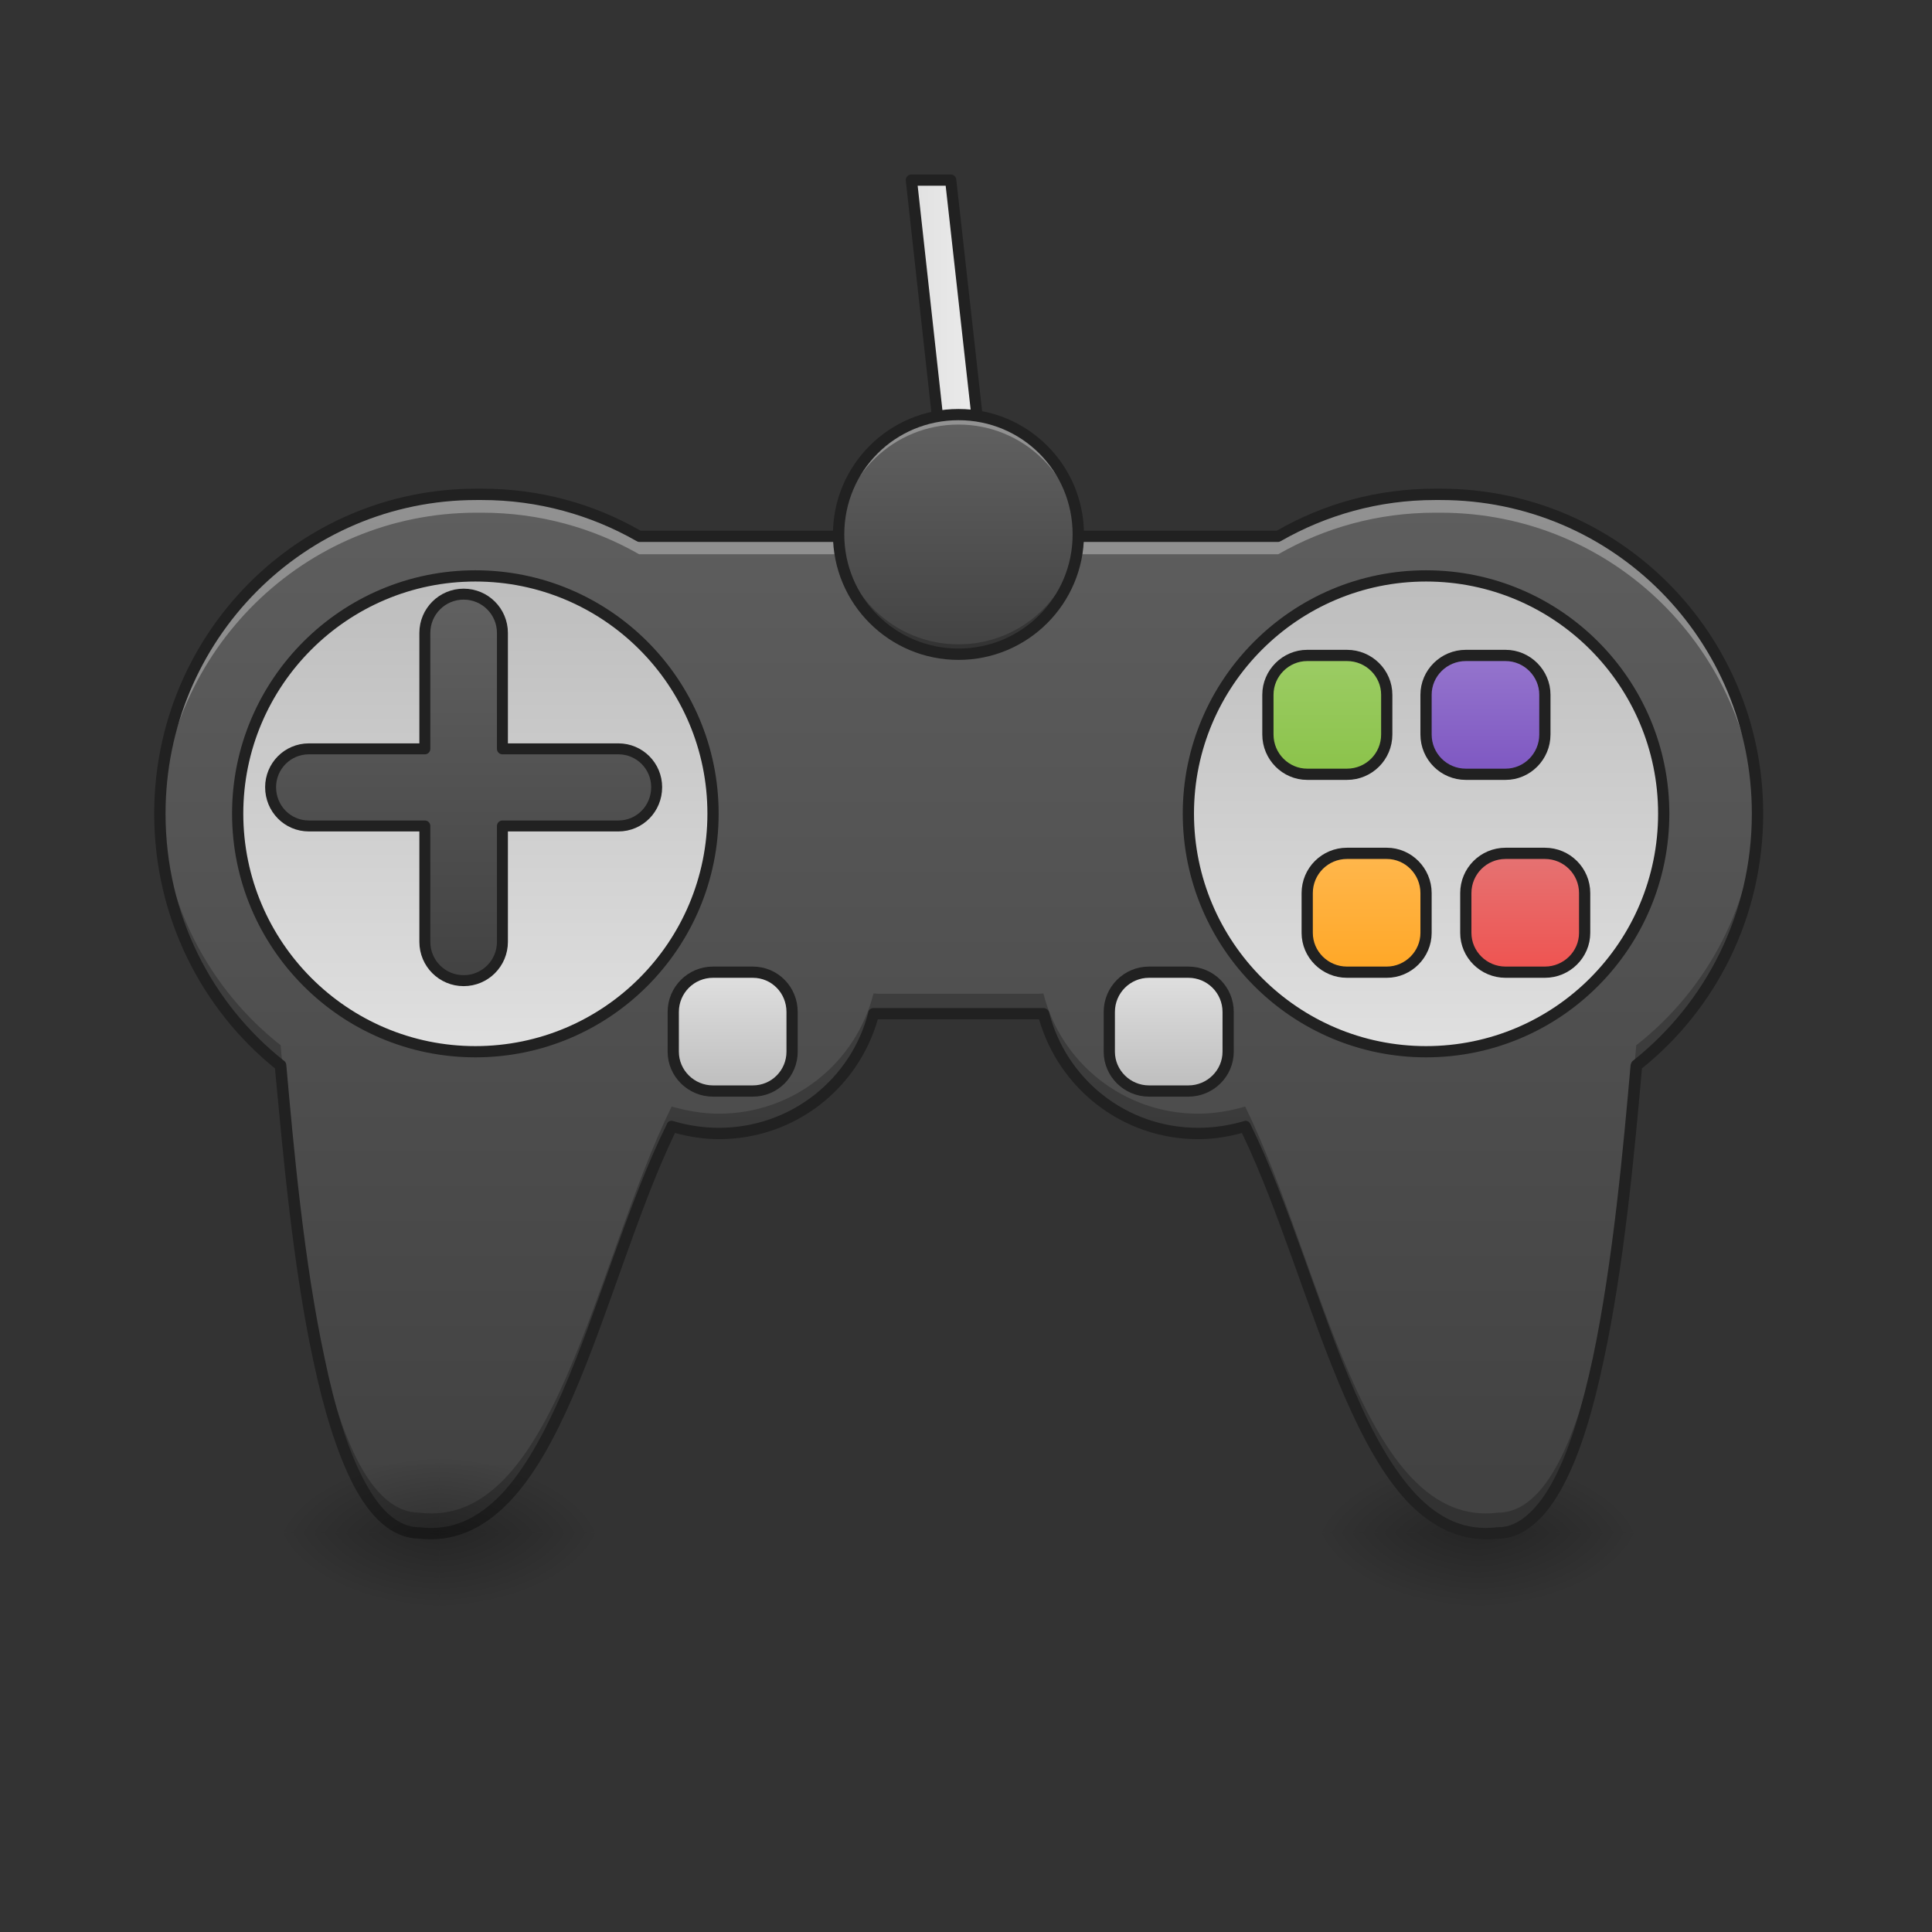<?xml version="1.0" encoding="UTF-8"?>
<svg xmlns="http://www.w3.org/2000/svg" xmlns:xlink="http://www.w3.org/1999/xlink" width="16pt" height="16pt" viewBox="0 0 16 16" version="1.1">
<rect x="0" y="0" width="16" height="16" fill="#333333" stroke="none"/>
<defs>
<radialGradient id="radial0" gradientUnits="userSpaceOnUse" cx="450.909" cy="189.579" fx="450.909" fy="189.579" r="21.167" gradientTransform="matrix(-0,-0.039,0.07,-0,-0.928,30.475)">
<stop offset="0" style="stop-color:rgb(0%,0%,0%);stop-opacity:0.314;"/>
<stop offset="0.222" style="stop-color:rgb(0%,0%,0%);stop-opacity:0.275;"/>
<stop offset="1" style="stop-color:rgb(0%,0%,0%);stop-opacity:0;"/>
</radialGradient>
<radialGradient id="radial1" gradientUnits="userSpaceOnUse" cx="450.909" cy="189.579" fx="450.909" fy="189.579" r="21.167" gradientTransform="matrix(0,0.039,-0.07,0,25.404,-5.087)">
<stop offset="0" style="stop-color:rgb(0%,0%,0%);stop-opacity:0.314;"/>
<stop offset="0.222" style="stop-color:rgb(0%,0%,0%);stop-opacity:0.275;"/>
<stop offset="1" style="stop-color:rgb(0%,0%,0%);stop-opacity:0;"/>
</radialGradient>
<radialGradient id="radial2" gradientUnits="userSpaceOnUse" cx="450.909" cy="189.579" fx="450.909" fy="189.579" r="21.167" gradientTransform="matrix(0,-0.039,-0.07,-0,25.404,30.475)">
<stop offset="0" style="stop-color:rgb(0%,0%,0%);stop-opacity:0.314;"/>
<stop offset="0.222" style="stop-color:rgb(0%,0%,0%);stop-opacity:0.275;"/>
<stop offset="1" style="stop-color:rgb(0%,0%,0%);stop-opacity:0;"/>
</radialGradient>
<radialGradient id="radial3" gradientUnits="userSpaceOnUse" cx="450.909" cy="189.579" fx="450.909" fy="189.579" r="21.167" gradientTransform="matrix(-0,0.039,0.07,0,-0.928,-5.087)">
<stop offset="0" style="stop-color:rgb(0%,0%,0%);stop-opacity:0.314;"/>
<stop offset="0.222" style="stop-color:rgb(0%,0%,0%);stop-opacity:0.275;"/>
<stop offset="1" style="stop-color:rgb(0%,0%,0%);stop-opacity:0;"/>
</radialGradient>
<linearGradient id="linear0" gradientUnits="userSpaceOnUse" x1="960" y1="1535.118" x2="960" y2="415.118" gradientTransform="matrix(0.008,0,0,0.008,0,0)">
<stop offset="0" style="stop-color:rgb(25.882%,25.882%,25.882%);stop-opacity:1;"/>
<stop offset="1" style="stop-color:rgb(38.039%,38.039%,38.039%);stop-opacity:1;"/>
</linearGradient>
<linearGradient id="linear1" gradientUnits="userSpaceOnUse" x1="116.417" y1="-62.833" x2="116.417" y2="64.167" >
<stop offset="0" style="stop-color:rgb(74.118%,74.118%,74.118%);stop-opacity:1;"/>
<stop offset="1" style="stop-color:rgb(87.843%,87.843%,87.843%);stop-opacity:1;"/>
</linearGradient>
<linearGradient id="linear2" gradientUnits="userSpaceOnUse" x1="391.583" y1="-62.833" x2="391.583" y2="64.167" >
<stop offset="0" style="stop-color:rgb(74.118%,74.118%,74.118%);stop-opacity:1;"/>
<stop offset="1" style="stop-color:rgb(87.843%,87.843%,87.843%);stop-opacity:1;"/>
</linearGradient>
<linearGradient id="linear3" gradientUnits="userSpaceOnUse" x1="312.208" y1="74.75" x2="312.208" y2="43" >
<stop offset="0" style="stop-color:rgb(74.118%,74.118%,74.118%);stop-opacity:1;"/>
<stop offset="1" style="stop-color:rgb(87.843%,87.843%,87.843%);stop-opacity:1;"/>
</linearGradient>
<linearGradient id="linear4" gradientUnits="userSpaceOnUse" x1="195.792" y1="74.75" x2="195.792" y2="43" >
<stop offset="0" style="stop-color:rgb(74.118%,74.118%,74.118%);stop-opacity:1;"/>
<stop offset="1" style="stop-color:rgb(87.843%,87.843%,87.843%);stop-opacity:1;"/>
</linearGradient>
<linearGradient id="linear5" gradientUnits="userSpaceOnUse" x1="480" y1="1015.118" x2="480" y2="615.118" >
<stop offset="0" style="stop-color:rgb(25.882%,25.882%,25.882%);stop-opacity:1;"/>
<stop offset="1" style="stop-color:rgb(38.039%,38.039%,38.039%);stop-opacity:1;"/>
</linearGradient>
<linearGradient id="linear6" gradientUnits="userSpaceOnUse" x1="349.25" y1="-9.917" x2="349.25" y2="-41.667" >
<stop offset="0" style="stop-color:rgb(54.51%,76.471%,29.02%);stop-opacity:1;"/>
<stop offset="1" style="stop-color:rgb(61.176%,80%,39.608%);stop-opacity:1;"/>
</linearGradient>
<linearGradient id="linear7" gradientUnits="userSpaceOnUse" x1="391.583" y1="-9.917" x2="391.583" y2="-41.667" >
<stop offset="0" style="stop-color:rgb(49.412%,34.118%,76.078%);stop-opacity:1;"/>
<stop offset="1" style="stop-color:rgb(58.431%,45.882%,80.392%);stop-opacity:1;"/>
</linearGradient>
<linearGradient id="linear8" gradientUnits="userSpaceOnUse" x1="402.167" y1="43" x2="402.167" y2="11.25" >
<stop offset="0" style="stop-color:rgb(93.725%,32.549%,31.373%);stop-opacity:1;"/>
<stop offset="1" style="stop-color:rgb(89.804%,45.098%,45.098%);stop-opacity:1;"/>
</linearGradient>
<linearGradient id="linear9" gradientUnits="userSpaceOnUse" x1="359.833" y1="43" x2="359.833" y2="11.25" >
<stop offset="0" style="stop-color:rgb(100%,65.49%,14.902%);stop-opacity:1;"/>
<stop offset="1" style="stop-color:rgb(100%,71.765%,30.196%);stop-opacity:1;"/>
</linearGradient>
<linearGradient id="linear10" gradientUnits="userSpaceOnUse" x1="241.917" y1="-121.042" x2="266.083" y2="-121.042" >
<stop offset="0" style="stop-color:rgb(87.843%,87.843%,87.843%);stop-opacity:1;"/>
<stop offset="1" style="stop-color:rgb(93.333%,93.333%,93.333%);stop-opacity:1;"/>
</linearGradient>
<linearGradient id="linear11" gradientUnits="userSpaceOnUse" x1="254" y1="-41.667" x2="254" y2="-105.167" gradientTransform="matrix(0.031,0,0,0.031,0,6.719)">
<stop offset="0" style="stop-color:rgb(25.882%,25.882%,25.882%);stop-opacity:1;"/>
<stop offset="1" style="stop-color:rgb(38.039%,38.039%,38.039%);stop-opacity:1;"/>
</linearGradient>
<radialGradient id="radial4" gradientUnits="userSpaceOnUse" cx="450.909" cy="189.579" fx="450.909" fy="189.579" r="21.167" gradientTransform="matrix(-0,-0.039,0.07,-0,-9.527,30.475)">
<stop offset="0" style="stop-color:rgb(0%,0%,0%);stop-opacity:0.314;"/>
<stop offset="0.222" style="stop-color:rgb(0%,0%,0%);stop-opacity:0.275;"/>
<stop offset="1" style="stop-color:rgb(0%,0%,0%);stop-opacity:0;"/>
</radialGradient>
<radialGradient id="radial5" gradientUnits="userSpaceOnUse" cx="450.909" cy="189.579" fx="450.909" fy="189.579" r="21.167" gradientTransform="matrix(0,0.039,-0.07,0,16.804,-5.087)">
<stop offset="0" style="stop-color:rgb(0%,0%,0%);stop-opacity:0.314;"/>
<stop offset="0.222" style="stop-color:rgb(0%,0%,0%);stop-opacity:0.275;"/>
<stop offset="1" style="stop-color:rgb(0%,0%,0%);stop-opacity:0;"/>
</radialGradient>
<radialGradient id="radial6" gradientUnits="userSpaceOnUse" cx="450.909" cy="189.579" fx="450.909" fy="189.579" r="21.167" gradientTransform="matrix(0,-0.039,-0.07,-0,16.804,30.475)">
<stop offset="0" style="stop-color:rgb(0%,0%,0%);stop-opacity:0.314;"/>
<stop offset="0.222" style="stop-color:rgb(0%,0%,0%);stop-opacity:0.275;"/>
<stop offset="1" style="stop-color:rgb(0%,0%,0%);stop-opacity:0;"/>
</radialGradient>
<radialGradient id="radial7" gradientUnits="userSpaceOnUse" cx="450.909" cy="189.579" fx="450.909" fy="189.579" r="21.167" gradientTransform="matrix(-0,0.039,0.07,0,-9.527,-5.087)">
<stop offset="0" style="stop-color:rgb(0%,0%,0%);stop-opacity:0.314;"/>
<stop offset="0.222" style="stop-color:rgb(0%,0%,0%);stop-opacity:0.275;"/>
<stop offset="1" style="stop-color:rgb(0%,0%,0%);stop-opacity:0;"/>
</radialGradient>
</defs>
<g id="surface1">
<path style=" stroke:none;fill-rule:nonzero;fill:url(#radial0);" d="M 12.238 12.695 L 10.914 12.695 L 10.914 12.031 L 12.238 12.031 Z M 12.238 12.695 "/>
<path style=" stroke:none;fill-rule:nonzero;fill:url(#radial1);" d="M 12.238 12.695 L 13.562 12.695 L 13.562 13.355 L 12.238 13.355 Z M 12.238 12.695 "/>
<path style=" stroke:none;fill-rule:nonzero;fill:url(#radial2);" d="M 12.238 12.695 L 13.562 12.695 L 13.562 12.031 L 12.238 12.031 Z M 12.238 12.695 "/>
<path style=" stroke:none;fill-rule:nonzero;fill:url(#radial3);" d="M 12.238 12.695 L 10.914 12.695 L 10.914 13.355 L 12.238 13.355 Z M 12.238 12.695 "/>
<path style=" stroke:none;fill-rule:nonzero;fill:url(#linear0);" d="M 5.293 4.441 C 4.91 4.219 4.465 4.094 3.992 4.094 L 3.945 4.094 C 2.492 4.094 1.324 5.273 1.324 6.738 C 1.324 7.586 1.715 8.34 2.324 8.824 C 2.441 10.152 2.664 12.695 3.473 12.695 C 4.59 12.832 4.926 10.625 5.562 9.328 C 5.688 9.367 5.816 9.387 5.953 9.387 C 6.574 9.387 7.09 8.965 7.234 8.395 C 7.25 8.395 7.262 8.395 7.277 8.395 L 8.602 8.395 C 8.613 8.395 8.629 8.395 8.641 8.395 C 8.785 8.965 9.305 9.387 9.922 9.387 C 10.059 9.387 10.191 9.367 10.312 9.328 C 10.949 10.625 11.285 12.832 12.406 12.695 C 13.211 12.695 13.434 10.152 13.551 8.824 C 14.164 8.34 14.555 7.586 14.555 6.738 C 14.555 5.273 13.383 4.094 11.93 4.094 L 11.883 4.094 C 11.41 4.094 10.969 4.219 10.586 4.441 Z M 5.293 4.441 "/>
<path style="fill-rule:nonzero;fill:url(#linear1);stroke-width:3;stroke-linecap:square;stroke-linejoin:round;stroke:rgb(12.941%,12.941%,12.941%);stroke-opacity:1;stroke-miterlimit:4;" d="M 126.988 -62.89 C 162.11 -62.89 190.482 -34.392 190.482 0.604 C 190.482 35.726 162.11 64.223 126.988 64.223 C 91.991 64.223 63.494 35.726 63.494 0.604 C 63.494 -34.392 91.991 -62.89 126.988 -62.89 Z M 126.988 -62.89 " transform="matrix(0.031,0,0,0.031,0,6.719)"/>
<path style="fill-rule:nonzero;fill:url(#linear2);stroke-width:3;stroke-linecap:square;stroke-linejoin:round;stroke:rgb(12.941%,12.941%,12.941%);stroke-opacity:1;stroke-miterlimit:4;" d="M 380.964 -62.89 C 416.085 -62.89 444.458 -34.392 444.458 0.604 C 444.458 35.726 416.085 64.223 380.964 64.223 C 345.967 64.223 317.47 35.726 317.47 0.604 C 317.47 -34.392 345.967 -62.89 380.964 -62.89 Z M 380.964 -62.89 " transform="matrix(0.031,0,0,0.031,0,6.719)"/>
<path style=" stroke:none;fill-rule:nonzero;fill:rgb(0%,0%,0%);fill-opacity:0.235;" d="M 1.324 6.656 C 1.324 6.684 1.324 6.711 1.324 6.738 C 1.324 7.586 1.715 8.34 2.324 8.824 C 2.441 10.152 2.664 12.695 3.473 12.695 C 4.59 12.832 4.926 10.625 5.562 9.328 C 5.688 9.367 5.816 9.387 5.953 9.387 C 6.574 9.387 7.09 8.965 7.234 8.395 C 7.25 8.395 7.262 8.395 7.277 8.395 L 8.602 8.395 C 8.613 8.395 8.629 8.395 8.641 8.395 C 8.785 8.965 9.305 9.387 9.922 9.387 C 10.059 9.387 10.191 9.367 10.312 9.328 C 10.949 10.625 11.285 12.832 12.406 12.695 C 13.211 12.695 13.434 10.152 13.551 8.824 C 14.164 8.34 14.555 7.586 14.555 6.738 C 14.555 6.711 14.555 6.684 14.551 6.656 C 14.527 7.473 14.145 8.191 13.551 8.656 C 13.434 9.988 13.211 12.527 12.406 12.527 C 11.285 12.668 10.949 10.461 10.312 9.164 C 10.191 9.199 10.059 9.223 9.922 9.223 C 9.305 9.223 8.785 8.801 8.641 8.227 C 8.629 8.227 8.613 8.23 8.602 8.23 L 7.277 8.23 C 7.262 8.23 7.25 8.227 7.234 8.227 C 7.09 8.801 6.574 9.223 5.953 9.223 C 5.816 9.223 5.688 9.199 5.562 9.164 C 4.926 10.461 4.59 12.668 3.473 12.527 C 2.664 12.527 2.441 9.988 2.324 8.656 C 1.734 8.191 1.348 7.473 1.324 6.656 Z M 1.324 6.656 "/>
<path style="fill-rule:nonzero;fill:url(#linear3);stroke-width:3;stroke-linecap:square;stroke-linejoin:round;stroke:rgb(12.941%,12.941%,12.941%);stroke-opacity:1;stroke-miterlimit:4;" d="M 306.971 42.975 L 317.47 42.975 C 323.344 42.975 328.094 47.725 328.094 53.599 L 328.094 64.223 C 328.094 69.973 323.344 74.722 317.47 74.722 L 306.971 74.722 C 301.096 74.722 296.347 69.973 296.347 64.223 L 296.347 53.599 C 296.347 47.725 301.096 42.975 306.971 42.975 Z M 306.971 42.975 " transform="matrix(0.031,0,0,0.031,0,6.719)"/>
<path style="fill-rule:nonzero;fill:url(#linear4);stroke-width:3;stroke-linecap:square;stroke-linejoin:round;stroke:rgb(12.941%,12.941%,12.941%);stroke-opacity:1;stroke-miterlimit:4;" d="M 190.482 42.975 L 201.106 42.975 C 206.98 42.975 211.605 47.725 211.605 53.599 L 211.605 64.223 C 211.605 69.973 206.98 74.722 201.106 74.722 L 190.482 74.722 C 184.607 74.722 179.858 69.973 179.858 64.223 L 179.858 53.599 C 179.858 47.725 184.607 42.975 190.482 42.975 Z M 190.482 42.975 " transform="matrix(0.031,0,0,0.031,0,6.719)"/>
<path style="fill-rule:nonzero;fill:url(#linear5);stroke-width:11.339;stroke-linecap:square;stroke-linejoin:round;stroke:rgb(12.941%,12.941%,12.941%);stroke-opacity:1;stroke-miterlimit:4;" d="M 479.954 615.059 C 457.752 615.059 439.801 633.01 439.801 655.213 L 439.801 775.202 L 319.812 775.202 C 297.609 775.202 280.131 793.153 280.131 814.883 C 280.131 837.085 297.609 855.037 319.812 855.037 L 439.801 855.037 L 439.801 975.025 C 439.801 997.228 457.752 1015.179 479.954 1015.179 C 502.157 1015.179 520.108 997.228 520.108 975.025 L 520.108 855.037 L 640.096 855.037 C 662.299 855.037 679.778 837.085 679.778 814.883 C 679.778 793.153 662.299 775.202 640.096 775.202 L 520.108 775.202 L 520.108 655.213 C 520.108 633.01 502.157 615.059 479.954 615.059 Z M 479.954 615.059 " transform="matrix(0.008,0,0,0.008,0,0)"/>
<path style="fill-rule:nonzero;fill:url(#linear6);stroke-width:3;stroke-linecap:square;stroke-linejoin:round;stroke:rgb(12.941%,12.941%,12.941%);stroke-opacity:1;stroke-miterlimit:4;" d="M 349.217 -41.642 L 359.841 -41.642 C 365.715 -41.642 370.465 -36.892 370.465 -31.143 L 370.465 -20.519 C 370.465 -14.644 365.715 -9.895 359.841 -9.895 L 349.217 -9.895 C 343.467 -9.895 338.718 -14.644 338.718 -20.519 L 338.718 -31.143 C 338.718 -36.892 343.467 -41.642 349.217 -41.642 Z M 349.217 -41.642 " transform="matrix(0.031,0,0,0.031,0,6.719)"/>
<path style=" stroke:none;fill-rule:nonzero;fill:rgb(100%,100%,100%);fill-opacity:0.314;" d="M 3.945 4.094 C 2.492 4.094 1.324 5.273 1.324 6.738 C 1.324 6.766 1.324 6.789 1.324 6.816 C 1.363 5.387 2.52 4.246 3.945 4.246 L 3.992 4.246 C 4.465 4.246 4.91 4.371 5.293 4.59 L 10.586 4.59 C 10.969 4.371 11.41 4.246 11.883 4.246 L 11.93 4.246 C 13.359 4.246 14.512 5.387 14.551 6.816 C 14.555 6.789 14.555 6.766 14.555 6.738 C 14.555 5.273 13.383 4.094 11.93 4.094 L 11.883 4.094 C 11.41 4.094 10.969 4.219 10.586 4.441 L 5.293 4.441 C 4.91 4.219 4.465 4.094 3.992 4.094 Z M 3.945 4.094 "/>
<path style=" stroke:none;fill-rule:nonzero;fill:rgb(12.941%,12.941%,12.941%);fill-opacity:1;" d="M 3.945 4.047 C 2.469 4.047 1.277 5.25 1.277 6.738 C 1.277 7.594 1.668 8.355 2.277 8.848 C 2.34 9.512 2.422 10.469 2.594 11.266 C 2.68 11.672 2.789 12.031 2.926 12.297 C 2.996 12.43 3.074 12.539 3.164 12.617 C 3.254 12.695 3.359 12.742 3.473 12.742 L 3.465 12.742 C 3.762 12.777 4.008 12.656 4.215 12.441 C 4.422 12.227 4.59 11.918 4.742 11.57 C 5.043 10.879 5.281 10.023 5.59 9.383 C 5.707 9.414 5.828 9.434 5.953 9.434 C 6.582 9.434 7.105 9.016 7.27 8.441 C 7.273 8.441 7.273 8.441 7.277 8.441 L 8.602 8.441 C 8.602 8.441 8.605 8.441 8.605 8.441 C 8.77 9.016 9.297 9.434 9.922 9.434 C 10.051 9.434 10.172 9.414 10.285 9.383 C 10.594 10.023 10.836 10.879 11.137 11.57 C 11.289 11.918 11.457 12.227 11.66 12.441 C 11.867 12.656 12.117 12.777 12.41 12.742 L 12.406 12.742 C 12.52 12.742 12.621 12.695 12.711 12.617 C 12.801 12.539 12.879 12.43 12.949 12.297 C 13.09 12.031 13.195 11.672 13.281 11.266 C 13.453 10.469 13.539 9.512 13.598 8.848 C 14.211 8.355 14.602 7.594 14.602 6.738 C 14.602 5.25 13.41 4.047 11.93 4.047 L 11.883 4.047 C 11.406 4.047 10.961 4.172 10.574 4.395 L 5.305 4.395 C 4.918 4.172 4.469 4.047 3.992 4.047 Z M 3.945 4.141 L 3.992 4.141 C 4.457 4.141 4.895 4.266 5.27 4.48 C 5.277 4.484 5.285 4.488 5.293 4.488 L 10.586 4.488 C 10.594 4.488 10.602 4.484 10.609 4.48 C 10.984 4.266 11.418 4.141 11.883 4.141 L 11.93 4.141 C 13.359 4.141 14.508 5.301 14.508 6.738 C 14.508 7.574 14.121 8.312 13.523 8.785 C 13.512 8.793 13.508 8.805 13.504 8.82 C 13.445 9.484 13.359 10.449 13.191 11.246 C 13.105 11.645 13 12.004 12.867 12.254 C 12.801 12.379 12.727 12.48 12.648 12.547 C 12.574 12.613 12.492 12.648 12.406 12.648 C 12.402 12.648 12.402 12.648 12.398 12.648 C 12.133 12.68 11.922 12.578 11.73 12.379 C 11.539 12.176 11.371 11.879 11.223 11.531 C 10.922 10.84 10.676 9.961 10.355 9.309 C 10.344 9.285 10.32 9.277 10.301 9.285 C 10.18 9.32 10.055 9.34 9.922 9.34 C 9.324 9.34 8.828 8.934 8.688 8.383 C 8.68 8.359 8.66 8.348 8.641 8.348 C 8.625 8.348 8.613 8.348 8.602 8.348 L 7.277 8.348 C 7.262 8.348 7.25 8.348 7.238 8.348 C 7.215 8.348 7.195 8.359 7.191 8.383 C 7.051 8.934 6.551 9.34 5.953 9.34 C 5.824 9.34 5.695 9.32 5.578 9.285 C 5.555 9.277 5.531 9.285 5.523 9.309 C 5.199 9.961 4.957 10.84 4.656 11.531 C 4.504 11.879 4.34 12.176 4.148 12.379 C 3.953 12.578 3.742 12.68 3.477 12.648 C 3.477 12.648 3.473 12.648 3.473 12.648 C 3.383 12.648 3.305 12.613 3.227 12.547 C 3.148 12.48 3.078 12.379 3.012 12.254 C 2.879 12.004 2.77 11.645 2.688 11.246 C 2.516 10.449 2.43 9.484 2.371 8.82 C 2.371 8.805 2.363 8.793 2.352 8.785 C 1.754 8.312 1.371 7.574 1.371 6.738 C 1.371 5.301 2.52 4.141 3.945 4.141 Z M 3.945 4.141 "/>
<path style="fill-rule:nonzero;fill:url(#linear7);stroke-width:3;stroke-linecap:square;stroke-linejoin:round;stroke:rgb(12.941%,12.941%,12.941%);stroke-opacity:1;stroke-miterlimit:4;" d="M 391.588 -41.642 L 402.212 -41.642 C 407.961 -41.642 412.711 -36.892 412.711 -31.143 L 412.711 -20.519 C 412.711 -14.644 407.961 -9.895 402.212 -9.895 L 391.588 -9.895 C 385.713 -9.895 380.964 -14.644 380.964 -20.519 L 380.964 -31.143 C 380.964 -36.892 385.713 -41.642 391.588 -41.642 Z M 391.588 -41.642 " transform="matrix(0.031,0,0,0.031,0,6.719)"/>
<path style="fill-rule:nonzero;fill:url(#linear8);stroke-width:3;stroke-linecap:square;stroke-linejoin:round;stroke:rgb(12.941%,12.941%,12.941%);stroke-opacity:1;stroke-miterlimit:4;" d="M 402.212 11.228 L 412.711 11.228 C 418.585 11.228 423.335 15.978 423.335 21.852 L 423.335 32.476 C 423.335 38.226 418.585 42.975 412.711 42.975 L 402.212 42.975 C 396.337 42.975 391.588 38.226 391.588 32.476 L 391.588 21.852 C 391.588 15.978 396.337 11.228 402.212 11.228 Z M 402.212 11.228 " transform="matrix(0.031,0,0,0.031,0,6.719)"/>
<path style="fill-rule:nonzero;fill:url(#linear9);stroke-width:3;stroke-linecap:square;stroke-linejoin:round;stroke:rgb(12.941%,12.941%,12.941%);stroke-opacity:1;stroke-miterlimit:4;" d="M 359.841 11.228 L 370.465 11.228 C 376.214 11.228 380.964 15.978 380.964 21.852 L 380.964 32.476 C 380.964 38.226 376.214 42.975 370.465 42.975 L 359.841 42.975 C 353.966 42.975 349.217 38.226 349.217 32.476 L 349.217 21.852 C 349.217 15.978 353.966 11.228 359.841 11.228 Z M 359.841 11.228 " transform="matrix(0.031,0,0,0.031,0,6.719)"/>
<path style="fill-rule:nonzero;fill:url(#linear10);stroke-width:3;stroke-linecap:square;stroke-linejoin:round;stroke:rgb(12.941%,12.941%,12.941%);stroke-opacity:1;stroke-miterlimit:4;" d="M 253.976 -168.629 L 264.6 -73.389 L 253.976 -73.389 L 243.477 -168.629 Z M 253.976 -168.629 " transform="matrix(0.031,0,0,0.031,0,6.719)"/>
<path style=" stroke:none;fill-rule:nonzero;fill:url(#linear11);" d="M 7.938 3.434 C 8.484 3.434 8.93 3.875 8.93 4.426 C 8.93 4.973 8.484 5.418 7.938 5.418 C 7.391 5.418 6.945 4.973 6.945 4.426 C 6.945 3.875 7.391 3.434 7.938 3.434 Z M 7.938 3.434 "/>
<path style=" stroke:none;fill-rule:nonzero;fill:rgb(100%,100%,100%);fill-opacity:0.314;" d="M 7.938 3.434 C 7.387 3.434 6.945 3.875 6.945 4.426 C 6.945 4.438 6.945 4.453 6.945 4.465 C 6.969 3.938 7.402 3.516 7.938 3.516 C 8.473 3.516 8.906 3.938 8.93 4.465 C 8.93 4.453 8.93 4.438 8.93 4.426 C 8.93 3.875 8.488 3.434 7.938 3.434 Z M 7.938 3.434 "/>
<path style=" stroke:none;fill-rule:nonzero;fill:rgb(0%,0%,0%);fill-opacity:0.235;" d="M 7.938 5.418 C 7.387 5.418 6.945 4.977 6.945 4.426 C 6.945 4.41 6.945 4.398 6.945 4.383 C 6.969 4.914 7.402 5.336 7.938 5.336 C 8.473 5.336 8.906 4.914 8.93 4.383 C 8.93 4.398 8.93 4.41 8.93 4.426 C 8.93 4.977 8.488 5.418 7.938 5.418 Z M 7.938 5.418 "/>
<path style=" stroke:none;fill-rule:nonzero;fill:rgb(12.941%,12.941%,12.941%);fill-opacity:1;" d="M 7.938 3.387 C 7.363 3.387 6.898 3.852 6.898 4.426 C 6.898 5 7.363 5.465 7.938 5.465 C 8.512 5.465 8.977 5 8.977 4.426 C 8.977 3.852 8.512 3.387 7.938 3.387 Z M 7.938 3.48 C 8.461 3.48 8.883 3.898 8.883 4.426 C 8.883 4.949 8.461 5.371 7.938 5.371 C 7.414 5.371 6.992 4.949 6.992 4.426 C 6.992 3.898 7.414 3.48 7.938 3.48 Z M 7.938 3.48 "/>
<path style=" stroke:none;fill-rule:nonzero;fill:url(#radial4);" d="M 3.637 12.695 L 2.316 12.695 L 2.316 12.031 L 3.637 12.031 Z M 3.637 12.695 "/>
<path style=" stroke:none;fill-rule:nonzero;fill:url(#radial5);" d="M 3.637 12.695 L 4.961 12.695 L 4.961 13.355 L 3.637 13.355 Z M 3.637 12.695 "/>
<path style=" stroke:none;fill-rule:nonzero;fill:url(#radial6);" d="M 3.637 12.695 L 4.961 12.695 L 4.961 12.031 L 3.637 12.031 Z M 3.637 12.695 "/>
<path style=" stroke:none;fill-rule:nonzero;fill:url(#radial7);" d="M 3.637 12.695 L 2.316 12.695 L 2.316 13.355 L 3.637 13.355 Z M 3.637 12.695 "/>
</g>
</svg>

